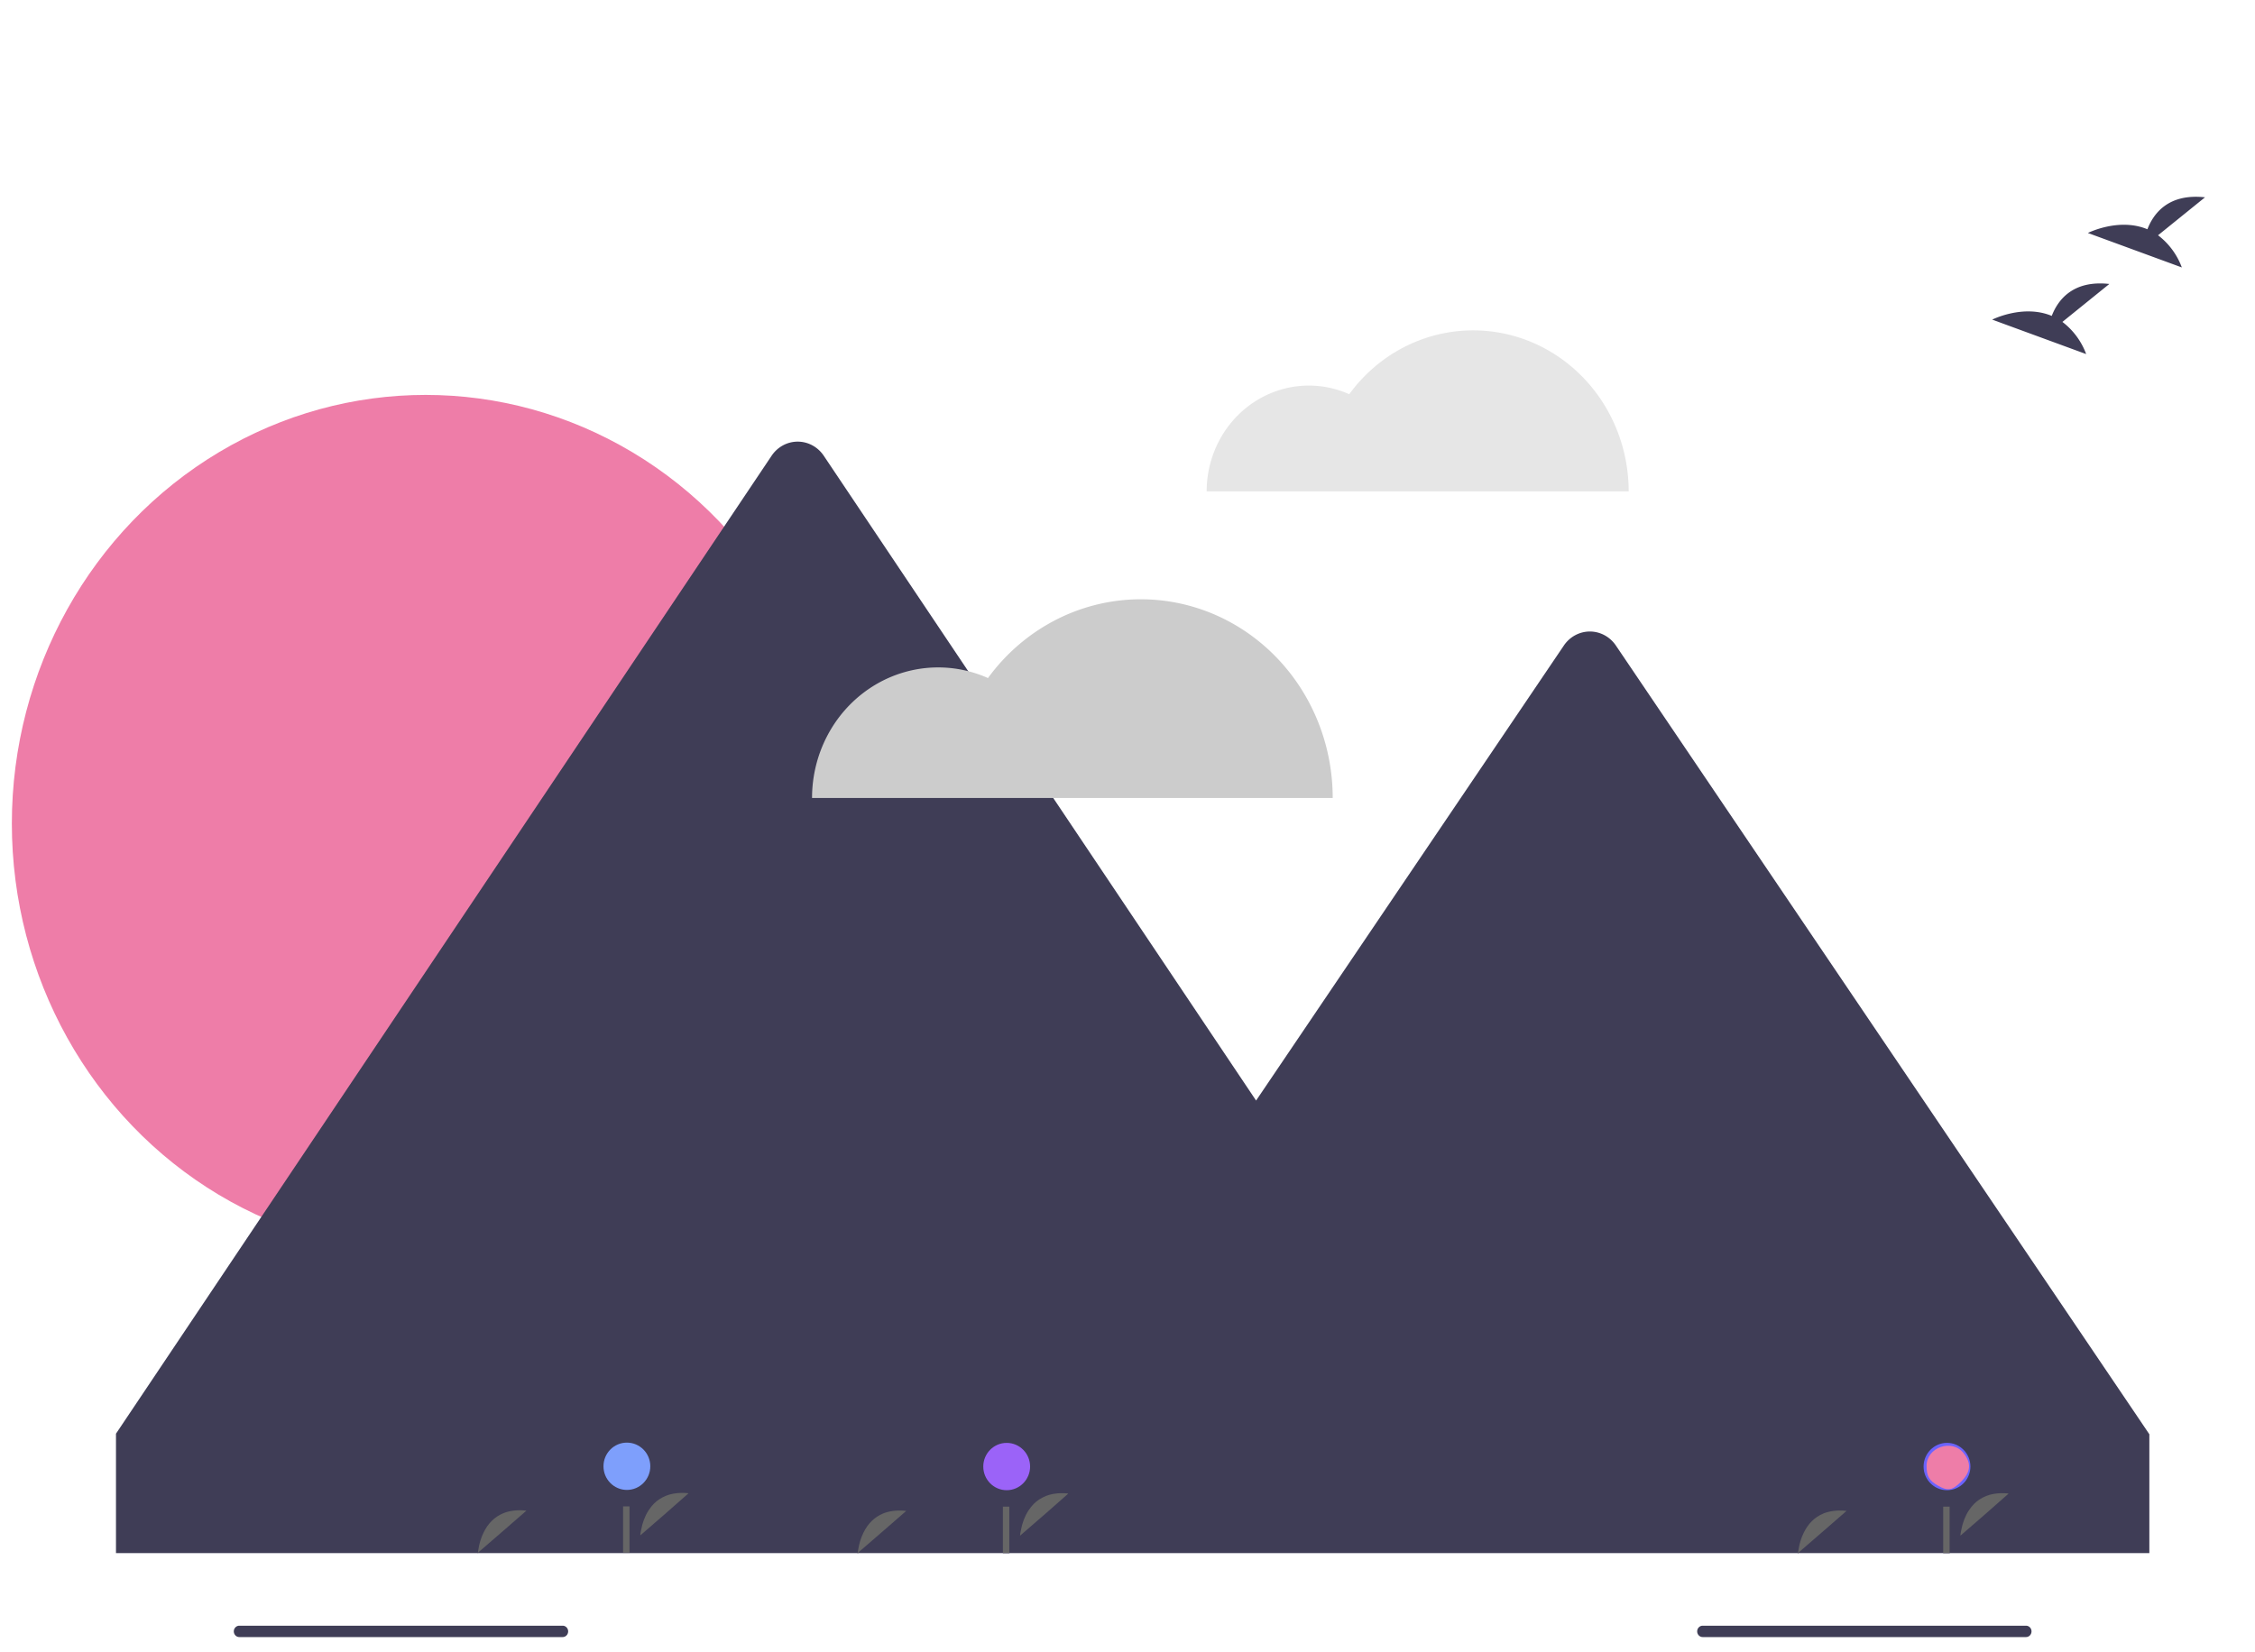 <?xml version="1.0" encoding="UTF-8" standalone="no"?>
<svg
   xmlns:dc="http://purl.org/dc/elements/1.1/"
   xmlns:cc="http://creativecommons.org/ns#"
   xmlns:rdf="http://www.w3.org/1999/02/22-rdf-syntax-ns#"
   xmlns:svg="http://www.w3.org/2000/svg"
   xmlns="http://www.w3.org/2000/svg"
   xmlns:sodipodi="http://sodipodi.sourceforge.net/DTD/sodipodi-0.dtd"
   xmlns:inkscape="http://www.inkscape.org/namespaces/inkscape"
   id="ae0ed483-2375-4630-8129-5bebfcf074ba"
   data-name="Layer 1"
   width="658.717"
   height="482.741"
   viewBox="0 0 658.717 482.741"
   version="1.1"
   sodipodi:docname="empty-draft.svg"
   inkscape:version="1.0.1 (3bc2e813f5, 2020-09-07)">
  <defs
     id="defs29" />
  <sodipodi:namedview
     pagecolor="#ffffff"
     bordercolor="#666666"
     borderopacity="1"
     objecttolerance="10"
     gridtolerance="10"
     guidetolerance="10"
     inkscape:pageopacity="0"
     inkscape:pageshadow="2"
     inkscape:window-width="1539"
     inkscape:window-height="1008"
     id="namedview27"
     showgrid="false"
     inkscape:zoom="1.1127786"
     inkscape:cx="342.51833"
     inkscape:cy="322.49454"
     inkscape:window-x="209"
     inkscape:window-y="0"
     inkscape:window-maximized="0"
     inkscape:current-layer="ae0ed483-2375-4630-8129-5bebfcf074ba"
     inkscape:document-rotation="0" />
  <path
     d="m 430.34,96.531 a 45.34,46.98 0 0 0 -36.206,18.654 29.853,30.933 0 0 0 -41.654,28.406 H 475.759 A 45.418,47.06 0 0 0 430.34,96.531 Z"
     fill="#e6e6e6"
     id="path2"
     style="stroke-width:1.524" />
  <ellipse
     cx="124.337"
     cy="240.638"
     fill="#ff63de"
     id="circle6"
     style="fill:#ee7da8;fill-opacity:1;stroke:none;stroke-width:1.524"
     rx="120.876"
     ry="125.247" />
  <path
     d="m 627.855,419.086 v 34.721 H 33.88 v -34.887 l 3.202,-4.778 188.311,-280.968 a 9.278,9.613 0 0 1 15.242,0 L 366.922,321.575 456.818,188.631 a 9.279,9.614 0 0 1 15.21,0 l 152.625,225.71 z"
     fill="#3f3d56"
     id="path8"
     style="stroke-width:1.524" />
  <path
     d="M 164.362,478.343 H 69.902 a 1.601,1.659 0 0 1 0,-3.318 h 94.46 a 1.601,1.659 0 1 1 0,3.318 z"
     fill="#3f3d56"
     id="path10"
     style="stroke-width:1.524" />
  <path
     d="m 591.832,478.343 h -94.46 a 1.601,1.659 0 0 1 0,-3.318 h 94.46 a 1.601,1.659 0 0 1 0,3.318 z"
     fill="#3f3d56"
     id="path16"
     style="stroke-width:1.524" />
  <path
     d="m 333.269,175.111 a 55.939,57.962 0 0 0 -44.67,23.015 36.832,38.164 0 0 0 -51.391,35.047 H 389.304 A 56.035,58.061 0 0 0 333.269,175.111 Z"
     fill="#cccccc"
     id="path24"
     style="stroke-width:1.524" />
  <path
     d="m 630.396,68.743 13.718,-11.088 c -10.657,-1.188 -15.036,4.686 -16.828,9.335 -8.326,-3.494 -17.39,1.085 -17.39,1.085 l 27.448,10.07 a 20.771,20.99 0 0 0 -6.949,-9.401 z"
     fill="#3f3d56"
     id="path40"
     style="stroke-width:1.078" />
  <path
     d="m 602.454,94.06 13.718,-11.088 c -10.657,-1.188 -15.036,4.686 -16.828,9.335 -8.326,-3.494 -17.39,1.085 -17.39,1.085 l 27.448,10.07 a 20.771,20.99 0 0 0 -6.949,-9.401 z"
     fill="#3f3d56"
     id="path40-1"
     style="stroke-width:1.078" />
  <path
     d="m 186.985,448.782 c 0,0 0.667,-14.115 14.331,-12.474"
     fill="#3f3d56"
     id="path32"
     style="stroke-width:1.078" />
  <ellipse
     cx="183.124"
     cy="428.438"
     fill="#6c63ff"
     id="circle34"
     style="fill:#7e9ffc;fill-opacity:1;stroke-width:1.078"
     rx="6.839"
     ry="6.911" />
  <rect
     x="182.011"
     y="440.077"
     width="1.931"
     height="13.657"
     fill="#3f3d56"
     id="rect36"
     style="stroke-width:1.078" />
  <path
     d="m 139.567,453.846 c 0,0 0.667,-14.115 14.331,-12.474"
     fill="#3f3d56"
     id="path80"
     style="stroke-width:1.078" />
  <path
     style="fill:#666666;stroke-width:0"
     d="m 139.635,453.432 c 0.025,-0.13 0.088,-0.527 0.142,-0.882 0.238,-1.577 0.774,-3.296 1.475,-4.734 1.338,-2.742 3.227,-4.594 5.777,-5.664 1.669,-0.7 4.073,-1.011 6.2,-0.802 l 0.553,0.054 -7.044,6.132 c -3.874,3.373 -7.068,6.132 -7.096,6.132 -0.028,0 -0.032,-0.107 -0.008,-0.237 z"
     id="path1491" />
  <path
     style="fill:#666666;stroke-width:0"
     d="m 187.041,448.482 c 0,-0.334 0.365,-2.185 0.589,-2.988 0.579,-2.077 1.447,-3.81 2.648,-5.293 0.966,-1.192 1.952,-1.998 3.294,-2.691 1.39,-0.718 2.603,-1.06 4.385,-1.234 1.006,-0.099 3.135,-0.036 3.135,0.092 0,0.064 -13.844,12.154 -13.982,12.21 -0.039,0.016 -0.07,-0.028 -0.07,-0.096 z"
     id="path1493" />
  <path
     style="fill:#666666;stroke-width:0"
     d="m 182.016,446.914 v -6.756 h 0.937 0.937 v 6.756 6.756 h -0.937 -0.937 z"
     id="path1495" />
  <path
     d="m 297.928,448.861 c 0,0 0.667,-14.115 14.331,-12.474"
     fill="#3f3d56"
     id="path32-1"
     style="stroke-width:1.078" />
  <ellipse
     cx="294.067"
     cy="428.517"
     fill="#6c63ff"
     id="circle34-8"
     style="fill:#9b63f8;fill-opacity:1;stroke-width:1.078"
     rx="6.839"
     ry="6.911" />
  <rect
     x="292.954"
     y="440.156"
     width="1.931"
     height="13.657"
     fill="#3f3d56"
     id="rect36-4"
     style="stroke-width:1.078" />
  <path
     d="m 250.51,453.925 c 0,0 0.667,-14.115 14.331,-12.474"
     fill="#3f3d56"
     id="path80-8"
     style="stroke-width:1.078" />
  <path
     style="fill:#666666;stroke-width:0"
     d="m 250.578,453.511 c 0.025,-0.13 0.088,-0.527 0.142,-0.882 0.238,-1.577 0.774,-3.296 1.475,-4.734 1.338,-2.742 3.227,-4.594 5.777,-5.664 1.669,-0.7 4.073,-1.011 6.2,-0.802 l 0.553,0.054 -7.044,6.132 c -3.874,3.373 -7.068,6.132 -7.096,6.132 -0.028,0 -0.032,-0.107 -0.008,-0.237 z"
     id="path1491-4" />
  <path
     style="fill:#666666;stroke-width:0"
     d="m 297.984,448.561 c 0,-0.334 0.365,-2.185 0.589,-2.988 0.579,-2.077 1.447,-3.81 2.648,-5.293 0.966,-1.192 1.952,-1.998 3.294,-2.691 1.39,-0.718 2.603,-1.06 4.385,-1.234 1.006,-0.099 3.135,-0.036 3.135,0.092 0,0.064 -13.844,12.154 -13.982,12.21 -0.039,0.016 -0.07,-0.028 -0.07,-0.096 z"
     id="path1493-8" />
  <path
     style="fill:#666666;stroke-width:0"
     d="m 292.959,446.993 v -6.756 h 0.937 0.937 v 6.756 6.756 h -0.937 -0.937 z"
     id="path1495-0" />
  <path
     d="m 572.609,448.86 c 0,0 0.667,-14.115 14.331,-12.474"
     fill="#3f3d56"
     id="path32-3"
     style="stroke-width:1.078" />
  <ellipse
     cx="568.748"
     cy="428.516"
     fill="#6c63ff"
     id="circle34-5"
     rx="6.839"
     ry="6.911"
     style="stroke-width:1.078" />
  <rect
     x="567.635"
     y="440.155"
     width="1.931"
     height="13.657"
     fill="#3f3d56"
     id="rect36-8"
     style="stroke-width:1.078" />
  <path
     d="m 525.191,453.924 c 0,0 0.667,-14.115 14.331,-12.474"
     fill="#3f3d56"
     id="path80-0"
     style="stroke-width:1.078" />
  <path
     style="fill:#666666;stroke-width:0"
     d="m 525.259,453.51 c 0.025,-0.13 0.088,-0.527 0.142,-0.882 0.238,-1.577 0.774,-3.296 1.475,-4.734 1.338,-2.742 3.227,-4.594 5.777,-5.664 1.669,-0.7 4.073,-1.011 6.2,-0.802 l 0.553,0.054 -7.044,6.132 c -3.874,3.373 -7.068,6.132 -7.096,6.132 -0.029,0 -0.032,-0.107 -0.008,-0.237 z"
     id="path1491-2" />
  <path
     style="fill:#666666;stroke-width:0"
     d="m 572.665,448.56 c 0,-0.334 0.365,-2.185 0.589,-2.988 0.579,-2.077 1.447,-3.81 2.648,-5.293 0.966,-1.192 1.952,-1.998 3.294,-2.691 1.39,-0.718 2.603,-1.06 4.385,-1.234 1.006,-0.099 3.135,-0.036 3.135,0.092 0,0.064 -13.844,12.154 -13.982,12.21 -0.039,0.016 -0.07,-0.028 -0.07,-0.096 z"
     id="path1493-7" />
  <path
     style="fill:#666666;stroke-width:0"
     d="m 567.64,446.992 v -6.756 h 0.937 0.937 v 6.756 6.756 h -0.937 -0.937 z"
     id="path1495-1" />
  <path
     style="fill:#ee7da8;fill-opacity:1;stroke-width:0"
     d="m 566.134,434.107 c -2.603,-1.491 -3.34,-2.753 -3.358,-5.745 -0.032,-5.437 7.367,-8.059 10.767,-3.816 2.378,2.968 2.19,5.494 -0.621,8.335 -2.61,2.638 -3.915,2.873 -6.788,1.226 z"
     id="path1548" />
</svg>
